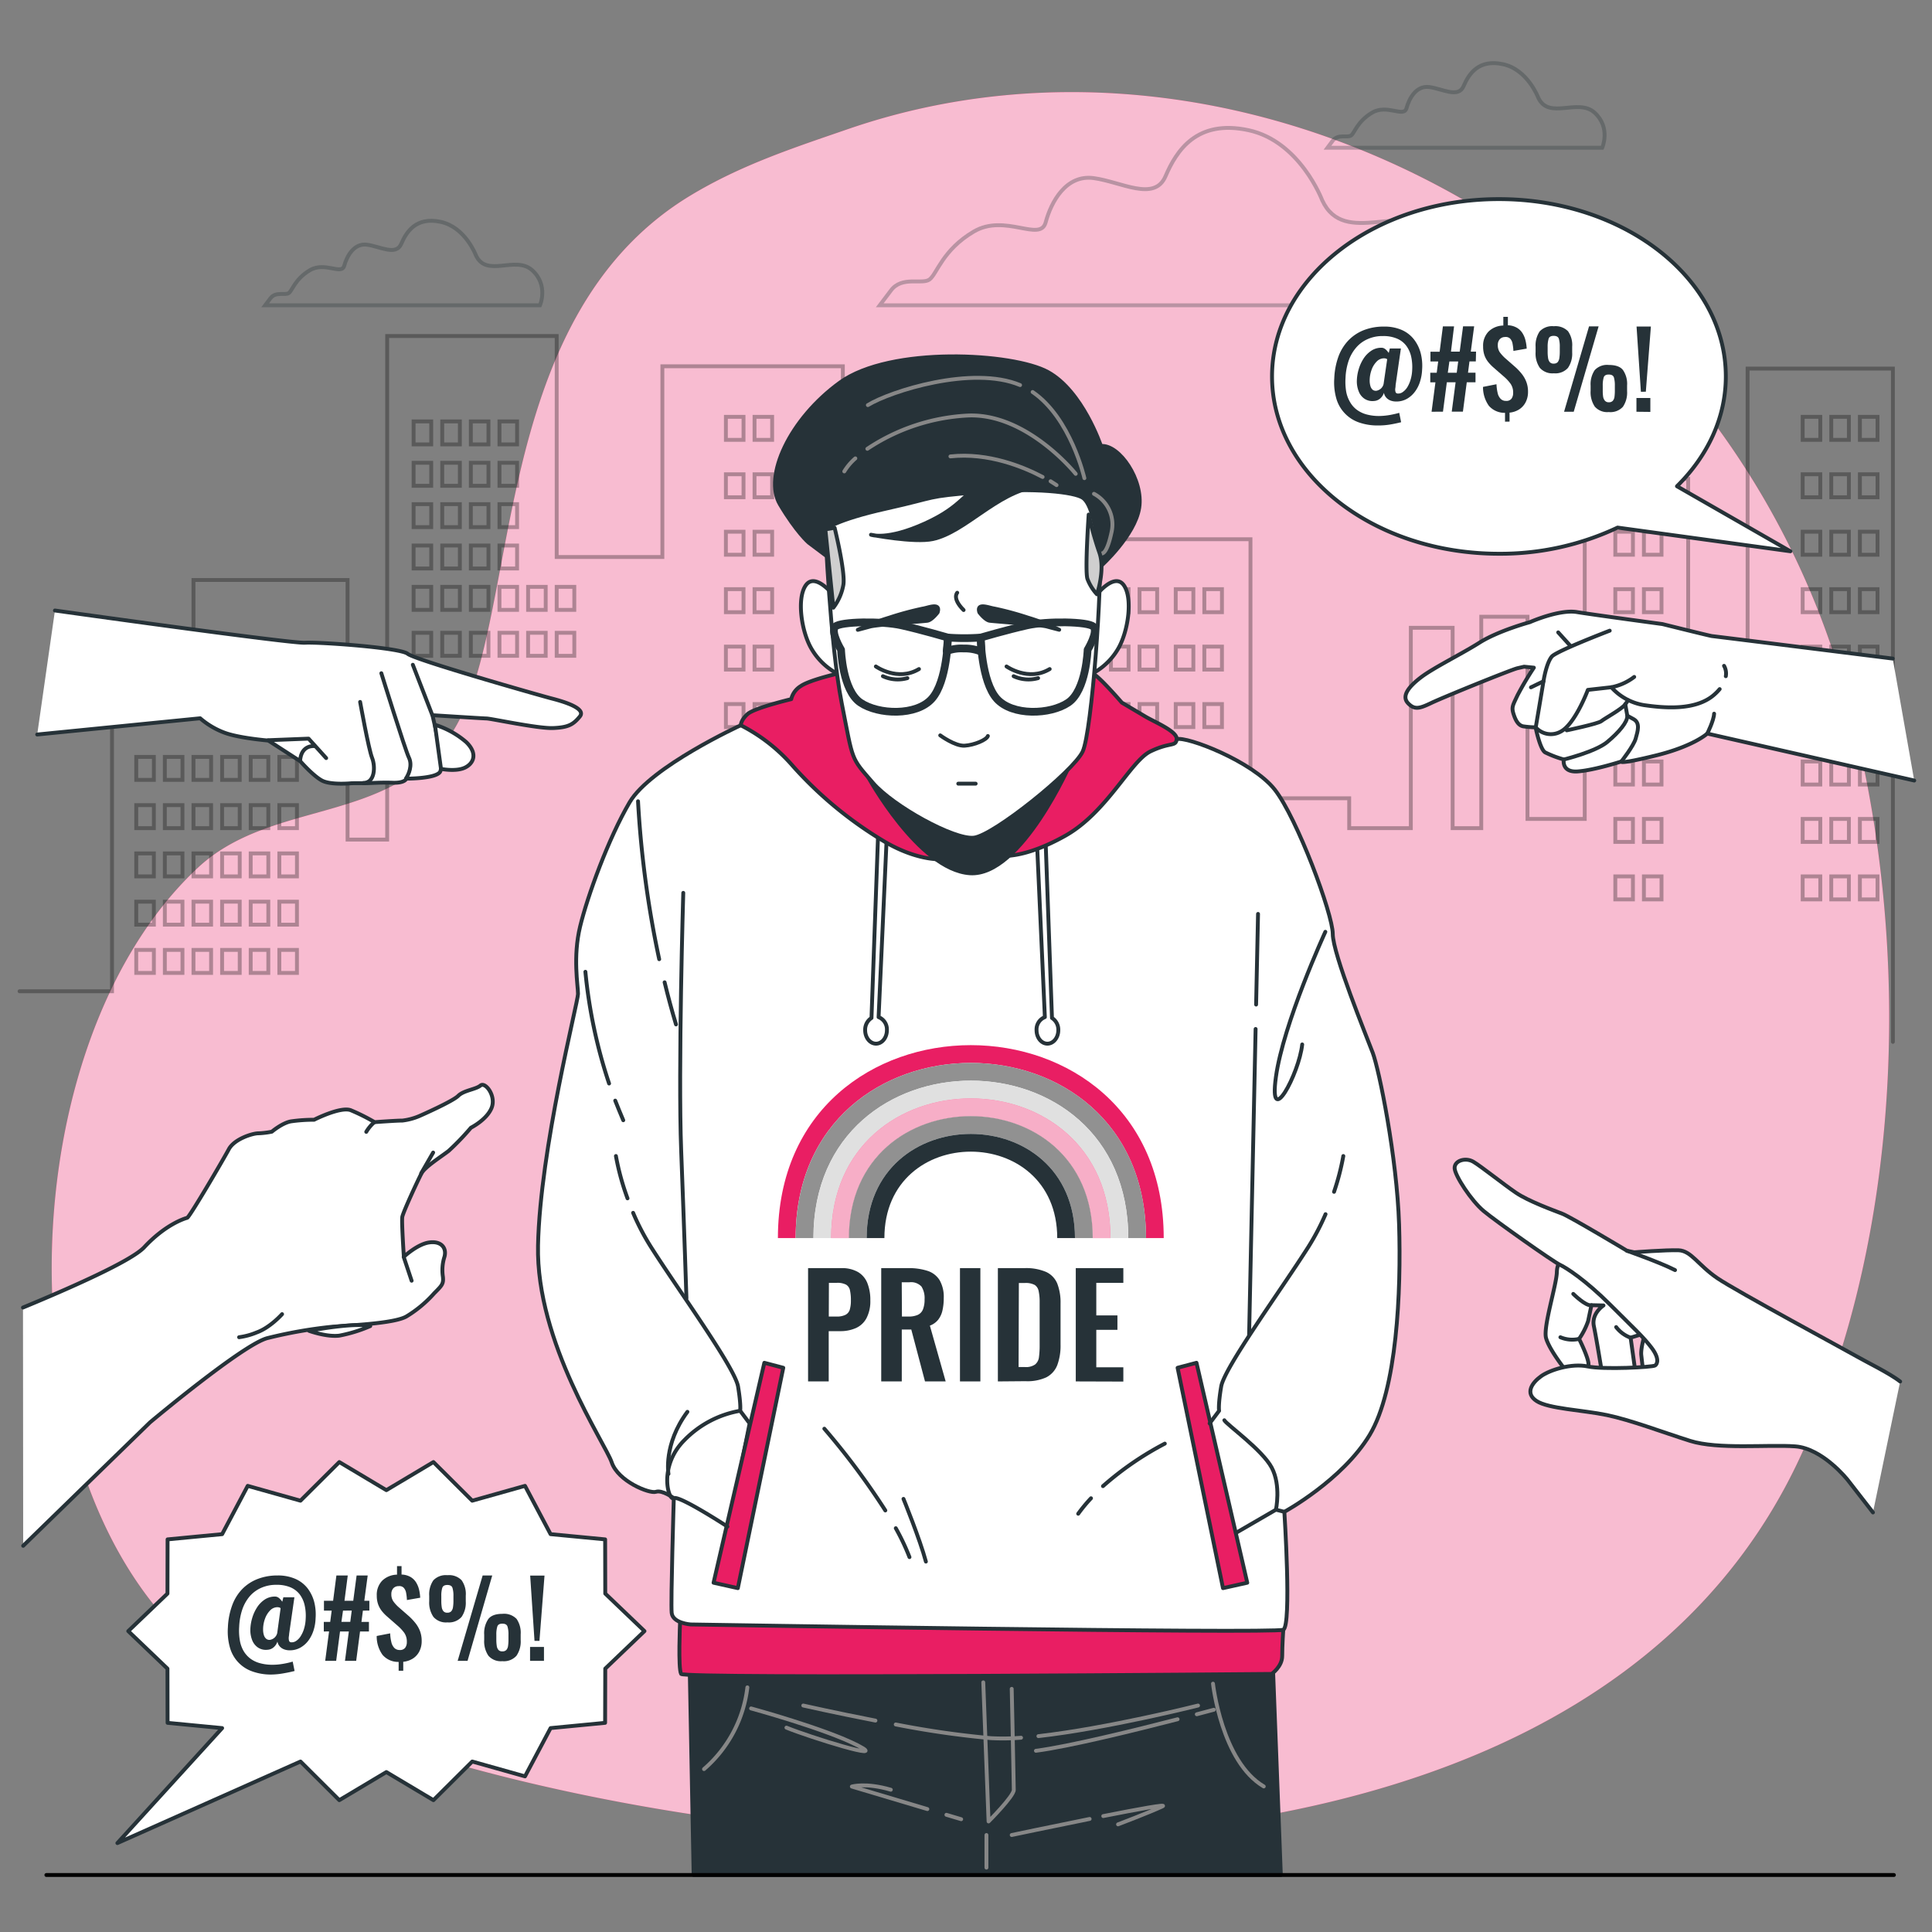 <svg xmlns="http://www.w3.org/2000/svg" viewBox="0 0 500 500"><rect x="0" y="0" width="500" height="500" fill="#808080" stroke="none"/><g id="freepik--background-simple--inject-6"><path d="M465.74,377.39c27.81-59.69,29.68-139.22,10.48-203A212.44,212.44,0,0,0,380.43,52.7c-49.3-28.93-108.06-37.54-161-19.28-13.92,4.8-27.47,9.2-40.59,17.09-53.78,32.34-43.4,112-62.27,139.76-15.88,23.32-46.24,16.45-65.38,34.32C-.4,272.82-.53,394.73,59.06,432.83,122.28,473.26,396.86,525.24,465.74,377.39Z" style="fill:#E91E63"></path><path d="M465.74,377.39c27.81-59.69,29.68-139.22,10.48-203A212.44,212.44,0,0,0,380.43,52.7c-49.3-28.93-108.06-37.54-161-19.28-13.92,4.8-27.47,9.2-40.59,17.09-53.78,32.34-43.4,112-62.27,139.76-15.88,23.32-46.24,16.45-65.38,34.32C-.4,272.82-.53,394.73,59.06,432.83,122.28,473.26,396.86,525.24,465.74,377.39Z" style="fill:#fff;opacity:0.7"></path></g><g id="freepik--Clouds--inject-6"><path d="M342.18,51.82s-5.73-15.27-19.09-18.13-18.6,5.25-21.46,11.93-11.45,1.43-18.61.47-11,6.2-12.4,11.45-10.5-2.38-18.61,2.39-9.54,11-11.45,12.4-7.15-1-10,2.86L227.68,79H377s4.77-11-4.29-19.08S347.9,64.22,342.18,51.82Z" style="fill:none;stroke:#263238;stroke-linecap:round;stroke-miterlimit:10;opacity:0.3"></path><path d="M123.16,66.06s-2.73-7.27-9.09-8.64-8.86,2.5-10.22,5.68-5.46.69-8.86.23-5.23,3-5.91,5.46-5-1.14-8.86,1.13-4.55,5.23-5.46,5.91-3.4-.46-4.77,1.36L68.63,79h71.12s2.27-5.23-2.05-9.09S125.89,72,123.16,66.06Z" style="fill:none;stroke:#263238;stroke-linecap:round;stroke-miterlimit:10;opacity:0.3"></path><path d="M398.09,25.26S395.36,18,389,16.62s-8.86,2.5-10.23,5.68-5.45.68-8.86.23S364.69,25.48,364,28s-5-1.13-8.87,1.14-4.54,5.23-5.45,5.91-3.41-.46-4.77,1.36l-1.36,1.82h71.11s2.28-5.23-2-9.09S400.81,31.16,398.09,25.26Z" style="fill:none;stroke:#263238;stroke-linecap:round;stroke-miterlimit:10;opacity:0.3"></path></g><g id="freepik--City--inject-6"><g style="opacity:0.3"><polyline points="5.06 256.54 28.99 256.54 28.99 183.99 50.07 183.99 50.07 150.1 89.95 150.1 89.95 217.29 100.2 217.29 100.2 86.97 144.07 86.97 144.07 144.15 171.42 144.15 171.42 94.79 218.13 94.79 218.13 206 281.94 206 281.94 139.55 323.62 139.55 323.62 206.59 349.17 206.59 349.17 214.32 365.12 214.32 365.12 162.47 375.94 162.47 375.94 214.32 383.35 214.32 383.35 159.61 395.31 159.61 395.31 211.94 410.13 211.94 410.13 123.93 436.9 123.93 436.9 181.61 452.28 181.61 452.28 95.39 489.88 95.39 489.88 269.63" style="fill:none;stroke:#000;stroke-linecap:round;stroke-miterlimit:10"></polyline><rect x="35.26" y="195.89" width="4.56" height="5.95" style="fill:none;stroke:#000;stroke-linecap:round;stroke-miterlimit:10"></rect><rect x="42.66" y="195.89" width="4.56" height="5.95" style="fill:none;stroke:#000;stroke-linecap:round;stroke-miterlimit:10"></rect><rect x="50.07" y="195.89" width="4.56" height="5.95" style="fill:none;stroke:#000;stroke-linecap:round;stroke-miterlimit:10"></rect><rect x="57.48" y="195.89" width="4.56" height="5.95" style="fill:none;stroke:#000;stroke-linecap:round;stroke-miterlimit:10"></rect><rect x="64.88" y="195.89" width="4.56" height="5.95" style="fill:none;stroke:#000;stroke-linecap:round;stroke-miterlimit:10"></rect><rect x="72.29" y="195.89" width="4.56" height="5.95" style="fill:none;stroke:#000;stroke-linecap:round;stroke-miterlimit:10"></rect><rect x="107.04" y="151.88" width="4.56" height="5.95" style="fill:none;stroke:#000;stroke-linecap:round;stroke-miterlimit:10"></rect><rect x="114.45" y="151.88" width="4.56" height="5.95" style="fill:none;stroke:#000;stroke-linecap:round;stroke-miterlimit:10"></rect><rect x="121.85" y="151.88" width="4.56" height="5.95" style="fill:none;stroke:#000;stroke-linecap:round;stroke-miterlimit:10"></rect><rect x="129.26" y="151.88" width="4.56" height="5.95" style="fill:none;stroke:#000;stroke-linecap:round;stroke-miterlimit:10"></rect><rect x="107.04" y="141.18" width="4.56" height="5.95" style="fill:none;stroke:#000;stroke-linecap:round;stroke-miterlimit:10"></rect><rect x="114.45" y="141.18" width="4.56" height="5.95" style="fill:none;stroke:#000;stroke-linecap:round;stroke-miterlimit:10"></rect><rect x="121.85" y="141.18" width="4.56" height="5.95" style="fill:none;stroke:#000;stroke-linecap:round;stroke-miterlimit:10"></rect><rect x="129.26" y="141.18" width="4.56" height="5.95" style="fill:none;stroke:#000;stroke-linecap:round;stroke-miterlimit:10"></rect><rect x="107.04" y="130.47" width="4.56" height="5.95" style="fill:none;stroke:#000;stroke-linecap:round;stroke-miterlimit:10"></rect><rect x="114.45" y="130.47" width="4.56" height="5.95" style="fill:none;stroke:#000;stroke-linecap:round;stroke-miterlimit:10"></rect><rect x="121.85" y="130.47" width="4.56" height="5.95" style="fill:none;stroke:#000;stroke-linecap:round;stroke-miterlimit:10"></rect><rect x="129.26" y="130.47" width="4.56" height="5.95" style="fill:none;stroke:#000;stroke-linecap:round;stroke-miterlimit:10"></rect><rect x="107.04" y="119.77" width="4.56" height="5.95" style="fill:none;stroke:#000;stroke-linecap:round;stroke-miterlimit:10"></rect><rect x="114.45" y="119.77" width="4.56" height="5.95" style="fill:none;stroke:#000;stroke-linecap:round;stroke-miterlimit:10"></rect><rect x="121.85" y="119.77" width="4.56" height="5.95" style="fill:none;stroke:#000;stroke-linecap:round;stroke-miterlimit:10"></rect><rect x="129.26" y="119.77" width="4.56" height="5.95" style="fill:none;stroke:#000;stroke-linecap:round;stroke-miterlimit:10"></rect><rect x="107.04" y="109.06" width="4.56" height="5.95" style="fill:none;stroke:#000;stroke-linecap:round;stroke-miterlimit:10"></rect><rect x="114.45" y="109.06" width="4.56" height="5.95" style="fill:none;stroke:#000;stroke-linecap:round;stroke-miterlimit:10"></rect><rect x="121.85" y="109.06" width="4.56" height="5.95" style="fill:none;stroke:#000;stroke-linecap:round;stroke-miterlimit:10"></rect><rect x="129.26" y="109.06" width="4.56" height="5.95" style="fill:none;stroke:#000;stroke-linecap:round;stroke-miterlimit:10"></rect><rect x="136.67" y="151.88" width="4.56" height="5.95" style="fill:none;stroke:#000;stroke-linecap:round;stroke-miterlimit:10"></rect><rect x="144.07" y="151.88" width="4.56" height="5.95" style="fill:none;stroke:#000;stroke-linecap:round;stroke-miterlimit:10"></rect><rect x="107.04" y="163.77" width="4.56" height="5.95" style="fill:none;stroke:#000;stroke-linecap:round;stroke-miterlimit:10"></rect><rect x="114.45" y="163.77" width="4.56" height="5.95" style="fill:none;stroke:#000;stroke-linecap:round;stroke-miterlimit:10"></rect><rect x="121.85" y="163.77" width="4.56" height="5.95" style="fill:none;stroke:#000;stroke-linecap:round;stroke-miterlimit:10"></rect><rect x="129.26" y="163.77" width="4.56" height="5.95" style="fill:none;stroke:#000;stroke-linecap:round;stroke-miterlimit:10"></rect><rect x="136.67" y="163.77" width="4.56" height="5.95" style="fill:none;stroke:#000;stroke-linecap:round;stroke-miterlimit:10"></rect><rect x="144.07" y="163.77" width="4.56" height="5.95" style="fill:none;stroke:#000;stroke-linecap:round;stroke-miterlimit:10"></rect><rect x="35.26" y="208.37" width="4.56" height="5.95" style="fill:none;stroke:#000;stroke-linecap:round;stroke-miterlimit:10"></rect><rect x="42.66" y="208.37" width="4.56" height="5.95" style="fill:none;stroke:#000;stroke-linecap:round;stroke-miterlimit:10"></rect><rect x="50.07" y="208.37" width="4.56" height="5.95" style="fill:none;stroke:#000;stroke-linecap:round;stroke-miterlimit:10"></rect><rect x="57.48" y="208.37" width="4.56" height="5.95" style="fill:none;stroke:#000;stroke-linecap:round;stroke-miterlimit:10"></rect><rect x="64.88" y="208.37" width="4.56" height="5.95" style="fill:none;stroke:#000;stroke-linecap:round;stroke-miterlimit:10"></rect><rect x="72.29" y="208.37" width="4.56" height="5.95" style="fill:none;stroke:#000;stroke-linecap:round;stroke-miterlimit:10"></rect><rect x="35.26" y="220.86" width="4.56" height="5.95" style="fill:none;stroke:#000;stroke-linecap:round;stroke-miterlimit:10"></rect><rect x="42.66" y="220.86" width="4.56" height="5.95" style="fill:none;stroke:#000;stroke-linecap:round;stroke-miterlimit:10"></rect><rect x="50.07" y="220.86" width="4.56" height="5.95" style="fill:none;stroke:#000;stroke-linecap:round;stroke-miterlimit:10"></rect><rect x="57.48" y="220.86" width="4.56" height="5.95" style="fill:none;stroke:#000;stroke-linecap:round;stroke-miterlimit:10"></rect><rect x="64.88" y="220.86" width="4.56" height="5.95" style="fill:none;stroke:#000;stroke-linecap:round;stroke-miterlimit:10"></rect><rect x="72.29" y="220.86" width="4.56" height="5.95" style="fill:none;stroke:#000;stroke-linecap:round;stroke-miterlimit:10"></rect><rect x="35.26" y="233.35" width="4.56" height="5.95" style="fill:none;stroke:#000;stroke-linecap:round;stroke-miterlimit:10"></rect><rect x="42.66" y="233.35" width="4.56" height="5.95" style="fill:none;stroke:#000;stroke-linecap:round;stroke-miterlimit:10"></rect><rect x="50.07" y="233.35" width="4.56" height="5.95" style="fill:none;stroke:#000;stroke-linecap:round;stroke-miterlimit:10"></rect><rect x="57.48" y="233.35" width="4.56" height="5.95" style="fill:none;stroke:#000;stroke-linecap:round;stroke-miterlimit:10"></rect><rect x="64.88" y="233.35" width="4.56" height="5.95" style="fill:none;stroke:#000;stroke-linecap:round;stroke-miterlimit:10"></rect><rect x="72.29" y="233.35" width="4.56" height="5.95" style="fill:none;stroke:#000;stroke-linecap:round;stroke-miterlimit:10"></rect><rect x="35.26" y="245.84" width="4.56" height="5.95" style="fill:none;stroke:#000;stroke-linecap:round;stroke-miterlimit:10"></rect><rect x="42.66" y="245.84" width="4.56" height="5.95" style="fill:none;stroke:#000;stroke-linecap:round;stroke-miterlimit:10"></rect><rect x="50.07" y="245.84" width="4.56" height="5.95" style="fill:none;stroke:#000;stroke-linecap:round;stroke-miterlimit:10"></rect><rect x="57.48" y="245.84" width="4.56" height="5.95" style="fill:none;stroke:#000;stroke-linecap:round;stroke-miterlimit:10"></rect><rect x="64.88" y="245.84" width="4.56" height="5.95" style="fill:none;stroke:#000;stroke-linecap:round;stroke-miterlimit:10"></rect><rect x="72.29" y="245.84" width="4.56" height="5.95" style="fill:none;stroke:#000;stroke-linecap:round;stroke-miterlimit:10"></rect><rect x="466.53" y="107.88" width="4.56" height="5.95" style="fill:none;stroke:#000;stroke-linecap:round;stroke-miterlimit:10"></rect><rect x="473.93" y="107.88" width="4.56" height="5.95" style="fill:none;stroke:#000;stroke-linecap:round;stroke-miterlimit:10"></rect><rect x="481.34" y="107.88" width="4.56" height="5.95" style="fill:none;stroke:#000;stroke-linecap:round;stroke-miterlimit:10"></rect><rect x="466.53" y="122.74" width="4.56" height="5.95" style="fill:none;stroke:#000;stroke-linecap:round;stroke-miterlimit:10"></rect><rect x="473.93" y="122.74" width="4.56" height="5.95" style="fill:none;stroke:#000;stroke-linecap:round;stroke-miterlimit:10"></rect><rect x="481.34" y="122.74" width="4.56" height="5.95" style="fill:none;stroke:#000;stroke-linecap:round;stroke-miterlimit:10"></rect><rect x="466.53" y="137.61" width="4.56" height="5.95" style="fill:none;stroke:#000;stroke-linecap:round;stroke-miterlimit:10"></rect><rect x="473.93" y="137.61" width="4.56" height="5.95" style="fill:none;stroke:#000;stroke-linecap:round;stroke-miterlimit:10"></rect><rect x="481.34" y="137.61" width="4.56" height="5.95" style="fill:none;stroke:#000;stroke-linecap:round;stroke-miterlimit:10"></rect><rect x="466.53" y="152.48" width="4.56" height="5.95" style="fill:none;stroke:#000;stroke-linecap:round;stroke-miterlimit:10"></rect><rect x="473.93" y="152.48" width="4.56" height="5.95" style="fill:none;stroke:#000;stroke-linecap:round;stroke-miterlimit:10"></rect><rect x="481.34" y="152.48" width="4.56" height="5.95" style="fill:none;stroke:#000;stroke-linecap:round;stroke-miterlimit:10"></rect><rect x="466.53" y="167.34" width="4.56" height="5.95" style="fill:none;stroke:#000;stroke-linecap:round;stroke-miterlimit:10"></rect><rect x="473.93" y="167.34" width="4.56" height="5.95" style="fill:none;stroke:#000;stroke-linecap:round;stroke-miterlimit:10"></rect><rect x="481.34" y="167.34" width="4.56" height="5.95" style="fill:none;stroke:#000;stroke-linecap:round;stroke-miterlimit:10"></rect><rect x="466.53" y="182.21" width="4.56" height="5.95" style="fill:none;stroke:#000;stroke-linecap:round;stroke-miterlimit:10"></rect><rect x="473.93" y="182.21" width="4.56" height="5.95" style="fill:none;stroke:#000;stroke-linecap:round;stroke-miterlimit:10"></rect><rect x="481.34" y="182.21" width="4.56" height="5.95" style="fill:none;stroke:#000;stroke-linecap:round;stroke-miterlimit:10"></rect><rect x="466.53" y="197.08" width="4.56" height="5.95" style="fill:none;stroke:#000;stroke-linecap:round;stroke-miterlimit:10"></rect><rect x="473.93" y="197.08" width="4.56" height="5.95" style="fill:none;stroke:#000;stroke-linecap:round;stroke-miterlimit:10"></rect><rect x="481.34" y="197.08" width="4.56" height="5.95" style="fill:none;stroke:#000;stroke-linecap:round;stroke-miterlimit:10"></rect><rect x="466.53" y="211.94" width="4.56" height="5.95" style="fill:none;stroke:#000;stroke-linecap:round;stroke-miterlimit:10"></rect><rect x="473.93" y="211.94" width="4.56" height="5.95" style="fill:none;stroke:#000;stroke-linecap:round;stroke-miterlimit:10"></rect><rect x="481.34" y="211.94" width="4.56" height="5.95" style="fill:none;stroke:#000;stroke-linecap:round;stroke-miterlimit:10"></rect><rect x="466.53" y="226.81" width="4.56" height="5.95" style="fill:none;stroke:#000;stroke-linecap:round;stroke-miterlimit:10"></rect><rect x="473.93" y="226.81" width="4.56" height="5.95" style="fill:none;stroke:#000;stroke-linecap:round;stroke-miterlimit:10"></rect><rect x="418.04" y="137.61" width="4.56" height="5.95" style="fill:none;stroke:#000;stroke-linecap:round;stroke-miterlimit:10"></rect><rect x="425.44" y="137.61" width="4.56" height="5.95" style="fill:none;stroke:#000;stroke-linecap:round;stroke-miterlimit:10"></rect><rect x="418.04" y="152.48" width="4.56" height="5.95" style="fill:none;stroke:#000;stroke-linecap:round;stroke-miterlimit:10"></rect><rect x="425.44" y="152.48" width="4.56" height="5.95" style="fill:none;stroke:#000;stroke-linecap:round;stroke-miterlimit:10"></rect><rect x="418.04" y="167.34" width="4.56" height="5.95" style="fill:none;stroke:#000;stroke-linecap:round;stroke-miterlimit:10"></rect><rect x="425.44" y="167.34" width="4.56" height="5.95" style="fill:none;stroke:#000;stroke-linecap:round;stroke-miterlimit:10"></rect><rect x="418.04" y="182.21" width="4.56" height="5.95" style="fill:none;stroke:#000;stroke-linecap:round;stroke-miterlimit:10"></rect><rect x="425.44" y="182.21" width="4.56" height="5.95" style="fill:none;stroke:#000;stroke-linecap:round;stroke-miterlimit:10"></rect><rect x="418.04" y="197.08" width="4.56" height="5.95" style="fill:none;stroke:#000;stroke-linecap:round;stroke-miterlimit:10"></rect><rect x="425.44" y="197.08" width="4.56" height="5.95" style="fill:none;stroke:#000;stroke-linecap:round;stroke-miterlimit:10"></rect><rect x="418.04" y="211.94" width="4.56" height="5.95" style="fill:none;stroke:#000;stroke-linecap:round;stroke-miterlimit:10"></rect><rect x="425.44" y="211.94" width="4.56" height="5.95" style="fill:none;stroke:#000;stroke-linecap:round;stroke-miterlimit:10"></rect><rect x="418.04" y="226.81" width="4.56" height="5.95" style="fill:none;stroke:#000;stroke-linecap:round;stroke-miterlimit:10"></rect><rect x="425.44" y="226.81" width="4.56" height="5.95" style="fill:none;stroke:#000;stroke-linecap:round;stroke-miterlimit:10"></rect><rect x="287.51" y="152.48" width="4.56" height="5.95" style="fill:none;stroke:#000;stroke-linecap:round;stroke-miterlimit:10"></rect><rect x="294.91" y="152.48" width="4.56" height="5.95" style="fill:none;stroke:#000;stroke-linecap:round;stroke-miterlimit:10"></rect><rect x="287.51" y="167.34" width="4.56" height="5.95" style="fill:none;stroke:#000;stroke-linecap:round;stroke-miterlimit:10"></rect><rect x="294.91" y="167.34" width="4.56" height="5.95" style="fill:none;stroke:#000;stroke-linecap:round;stroke-miterlimit:10"></rect><rect x="287.51" y="182.21" width="4.56" height="5.95" style="fill:none;stroke:#000;stroke-linecap:round;stroke-miterlimit:10"></rect><rect x="294.91" y="182.21" width="4.56" height="5.95" style="fill:none;stroke:#000;stroke-linecap:round;stroke-miterlimit:10"></rect><rect x="287.51" y="197.08" width="4.56" height="5.95" style="fill:none;stroke:#000;stroke-linecap:round;stroke-miterlimit:10"></rect><rect x="294.91" y="197.08" width="4.56" height="5.95" style="fill:none;stroke:#000;stroke-linecap:round;stroke-miterlimit:10"></rect><rect x="287.51" y="211.94" width="4.56" height="5.95" style="fill:none;stroke:#000;stroke-linecap:round;stroke-miterlimit:10"></rect><rect x="294.91" y="211.94" width="4.56" height="5.95" style="fill:none;stroke:#000;stroke-linecap:round;stroke-miterlimit:10"></rect><rect x="287.51" y="226.81" width="4.56" height="5.95" style="fill:none;stroke:#000;stroke-linecap:round;stroke-miterlimit:10"></rect><rect x="294.91" y="226.81" width="4.56" height="5.95" style="fill:none;stroke:#000;stroke-linecap:round;stroke-miterlimit:10"></rect><rect x="304.28" y="152.48" width="4.56" height="5.95" style="fill:none;stroke:#000;stroke-linecap:round;stroke-miterlimit:10"></rect><rect x="311.68" y="152.48" width="4.56" height="5.95" style="fill:none;stroke:#000;stroke-linecap:round;stroke-miterlimit:10"></rect><rect x="304.28" y="167.34" width="4.56" height="5.95" style="fill:none;stroke:#000;stroke-linecap:round;stroke-miterlimit:10"></rect><rect x="311.68" y="167.34" width="4.56" height="5.95" style="fill:none;stroke:#000;stroke-linecap:round;stroke-miterlimit:10"></rect><rect x="304.28" y="182.21" width="4.56" height="5.95" style="fill:none;stroke:#000;stroke-linecap:round;stroke-miterlimit:10"></rect><rect x="311.68" y="182.21" width="4.56" height="5.95" style="fill:none;stroke:#000;stroke-linecap:round;stroke-miterlimit:10"></rect><rect x="304.28" y="197.08" width="4.56" height="5.95" style="fill:none;stroke:#000;stroke-linecap:round;stroke-miterlimit:10"></rect><rect x="311.68" y="197.08" width="4.56" height="5.95" style="fill:none;stroke:#000;stroke-linecap:round;stroke-miterlimit:10"></rect><rect x="304.28" y="211.94" width="4.56" height="5.95" style="fill:none;stroke:#000;stroke-linecap:round;stroke-miterlimit:10"></rect><rect x="311.68" y="211.94" width="4.56" height="5.95" style="fill:none;stroke:#000;stroke-linecap:round;stroke-miterlimit:10"></rect><rect x="304.28" y="226.81" width="4.56" height="5.95" style="fill:none;stroke:#000;stroke-linecap:round;stroke-miterlimit:10"></rect><rect x="311.68" y="226.81" width="4.56" height="5.95" style="fill:none;stroke:#000;stroke-linecap:round;stroke-miterlimit:10"></rect><rect x="187.86" y="107.88" width="4.56" height="5.95" style="fill:none;stroke:#000;stroke-linecap:round;stroke-miterlimit:10"></rect><rect x="195.27" y="107.88" width="4.56" height="5.95" style="fill:none;stroke:#000;stroke-linecap:round;stroke-miterlimit:10"></rect><rect x="187.86" y="122.74" width="4.56" height="5.95" style="fill:none;stroke:#000;stroke-linecap:round;stroke-miterlimit:10"></rect><rect x="195.27" y="122.74" width="4.56" height="5.95" style="fill:none;stroke:#000;stroke-linecap:round;stroke-miterlimit:10"></rect><rect x="187.86" y="137.61" width="4.56" height="5.95" style="fill:none;stroke:#000;stroke-linecap:round;stroke-miterlimit:10"></rect><rect x="195.27" y="137.61" width="4.56" height="5.95" style="fill:none;stroke:#000;stroke-linecap:round;stroke-miterlimit:10"></rect><rect x="187.86" y="152.48" width="4.56" height="5.95" style="fill:none;stroke:#000;stroke-linecap:round;stroke-miterlimit:10"></rect><rect x="195.27" y="152.48" width="4.56" height="5.95" style="fill:none;stroke:#000;stroke-linecap:round;stroke-miterlimit:10"></rect><rect x="187.86" y="167.34" width="4.56" height="5.95" style="fill:none;stroke:#000;stroke-linecap:round;stroke-miterlimit:10"></rect><rect x="195.27" y="167.34" width="4.56" height="5.95" style="fill:none;stroke:#000;stroke-linecap:round;stroke-miterlimit:10"></rect><rect x="187.86" y="182.21" width="4.56" height="5.95" style="fill:none;stroke:#000;stroke-linecap:round;stroke-miterlimit:10"></rect><rect x="195.27" y="182.21" width="4.56" height="5.95" style="fill:none;stroke:#000;stroke-linecap:round;stroke-miterlimit:10"></rect><rect x="187.86" y="197.08" width="4.56" height="5.95" style="fill:none;stroke:#000;stroke-linecap:round;stroke-miterlimit:10"></rect><rect x="195.27" y="197.08" width="4.56" height="5.95" style="fill:none;stroke:#000;stroke-linecap:round;stroke-miterlimit:10"></rect><rect x="187.86" y="211.94" width="4.56" height="5.95" style="fill:none;stroke:#000;stroke-linecap:round;stroke-miterlimit:10"></rect><rect x="195.27" y="211.94" width="4.56" height="5.95" style="fill:none;stroke:#000;stroke-linecap:round;stroke-miterlimit:10"></rect><rect x="187.86" y="226.81" width="4.56" height="5.95" style="fill:none;stroke:#000;stroke-linecap:round;stroke-miterlimit:10"></rect><rect x="195.27" y="226.81" width="4.56" height="5.95" style="fill:none;stroke:#000;stroke-linecap:round;stroke-miterlimit:10"></rect><rect x="481.34" y="226.81" width="4.56" height="5.95" style="fill:none;stroke:#000;stroke-linecap:round;stroke-miterlimit:10"></rect></g></g><g id="freepik--speech-bubble-2--inject-6"><path d="M463.35,142.67,434,125.84c7.91-7.82,12.64-17.69,12.64-28.42,0-25.35-26.3-45.89-58.73-45.89S329.2,72.07,329.2,97.42s26.29,45.89,58.73,45.89a71.1,71.1,0,0,0,30.7-6.77Z" style="fill:#fff;stroke:#263238;stroke-linecap:round;stroke-linejoin:round"></path><path d="M356.58,110.11a14.43,14.43,0,0,1-4.9-.79,9.22,9.22,0,0,1-5.84-6.18,15.2,15.2,0,0,1-.53-5.25,18.63,18.63,0,0,1,1.12-5.73A12.11,12.11,0,0,1,349.06,88a11.23,11.23,0,0,1,4-2.6,14.07,14.07,0,0,1,5.1-.88,11.15,11.15,0,0,1,4.61.87,8.15,8.15,0,0,1,3.15,2.43,9.88,9.88,0,0,1,1.75,3.56,13.13,13.13,0,0,1,.37,4.29,11.78,11.78,0,0,1-.51,3,8.53,8.53,0,0,1-1.31,2.65,6.78,6.78,0,0,1-2.08,1.88,5.52,5.52,0,0,1-2.84.71,4.08,4.08,0,0,1-1.4-.24,2.82,2.82,0,0,1-1.14-.77,2.48,2.48,0,0,1-.6-1.25,3.24,3.24,0,0,1-.9,1.42,2.67,2.67,0,0,1-1.69.71,3.73,3.73,0,0,1-2.45-.59,4,4,0,0,1-1.5-1.94,6.93,6.93,0,0,1-.47-2.74,11.39,11.39,0,0,1,.45-2.85,10.6,10.6,0,0,1,1.23-2.77,7,7,0,0,1,2-2.08,4.58,4.58,0,0,1,2.67-.81,1.45,1.45,0,0,1,.86.25,2.84,2.84,0,0,1,.63.56c.17.2.31.38.42.53l.27-1.15h2.87l-1.37,9.47q0,.4-.09.9a2.17,2.17,0,0,0,.07.86.56.56,0,0,0,.49.42,2,2,0,0,0,1.35-.36,4.28,4.28,0,0,0,1.2-1.26,8.13,8.13,0,0,0,.87-2,9.88,9.88,0,0,0,.4-2.44,12.7,12.7,0,0,0-.26-3.49,7.45,7.45,0,0,0-1.27-2.81,5.8,5.8,0,0,0-2.4-1.85,9,9,0,0,0-3.63-.66,9.34,9.34,0,0,0-4,.81,8.22,8.22,0,0,0-3,2.25A10.34,10.34,0,0,0,349,93.44a15.71,15.71,0,0,0-.78,4.37,15.47,15.47,0,0,0,.16,3.47,8.13,8.13,0,0,0,1,2.75,6.46,6.46,0,0,0,1.74,2,7.54,7.54,0,0,0,2.53,1.22,12.21,12.21,0,0,0,3.28.41,16,16,0,0,0,1.61-.1c.58-.06,1.19-.16,1.82-.29s1.21-.27,1.76-.43l.49,2.43c-1,.25-2,.46-3,.62A18.37,18.37,0,0,1,356.58,110.11Zm-.27-9a2.54,2.54,0,0,0,.95-.45,2.25,2.25,0,0,0,.82-1.33L359,93a.51.51,0,0,0-.34-.2,1.6,1.6,0,0,0-.45-.07,2.64,2.64,0,0,0-1.92.83,5.87,5.87,0,0,0-1.33,2.16,8.19,8.19,0,0,0-.49,2.82,4.91,4.91,0,0,0,.19,1.36,2,2,0,0,0,.62,1A1.35,1.35,0,0,0,356.31,101.11Z" style="fill:#263238"></path><path d="M370.49,106.56l1-7.61h-1.34l0-2.48h1.67l.38-2.92h-2l0-2.53h2.38l.84-6.55h2.89L375.51,91h2.26l.87-6.55h2.87L380.64,91H382l-.06,2.53h-1.64l-.38,2.92h1.94l0,2.48h-2.26l-1,7.61h-2.89l1-7.61h-2.27l-1,7.61Zm4.2-10.09H377l.38-2.92H375.1Z" style="fill:#263238"></path><path d="M389.5,109.13v-2.29a5.38,5.38,0,0,1-4.19-1.83,8.3,8.3,0,0,1-1.51-4.88l3.49-.69a12,12,0,0,0,.3,2.27,3.09,3.09,0,0,0,.78,1.51,1.86,1.86,0,0,0,1.4.53,1.61,1.61,0,0,0,1.41-.58,2.5,2.5,0,0,0,.42-1.49,3.93,3.93,0,0,0-.67-2.37,10.88,10.88,0,0,0-1.73-1.86L386.39,95a11.16,11.16,0,0,1-1.34-1.43,6.14,6.14,0,0,1-.9-1.7,6.83,6.83,0,0,1-.32-2.19,5.21,5.21,0,0,1,1.42-3.89,5.62,5.62,0,0,1,3.81-1.54V82h1.18v2.18a5,5,0,0,1,2.29.62A4.15,4.15,0,0,1,394,86.2a6.13,6.13,0,0,1,.79,1.87,11.61,11.61,0,0,1,.32,2.15l-3.44.6a13.58,13.58,0,0,0-.22-1.86,2.54,2.54,0,0,0-.61-1.31,1.61,1.61,0,0,0-1.33-.43,1.81,1.81,0,0,0-1.4.6,2.2,2.2,0,0,0-.48,1.45,3.19,3.19,0,0,0,.52,1.9,10.3,10.3,0,0,0,1.28,1.43L392.17,95a14.74,14.74,0,0,1,1.63,1.72,7.79,7.79,0,0,1,1.2,2.08,7.07,7.07,0,0,1,.45,2.61,5.79,5.79,0,0,1-.59,2.64,4.88,4.88,0,0,1-1.65,1.87,5.64,5.64,0,0,1-2.54.87v2.32Z" style="fill:#263238"></path><path d="M402.13,96.61a4.32,4.32,0,0,1-3.63-1.42,6.55,6.55,0,0,1-1.09-4.07V89.76a6.48,6.48,0,0,1,1.06-4,4.43,4.43,0,0,1,3.66-1.33,4.55,4.55,0,0,1,3.67,1.29,6.18,6.18,0,0,1,1.08,4v1.5a6.44,6.44,0,0,1-1.1,4A4.37,4.37,0,0,1,402.13,96.61Zm0-2.51a1.32,1.32,0,0,0,1-.38,2.23,2.23,0,0,0,.43-1.08,10.64,10.64,0,0,0,.11-1.57V89.79a7.3,7.3,0,0,0-.24-2.12c-.17-.5-.61-.75-1.34-.75s-1.15.25-1.31.75a7.24,7.24,0,0,0-.25,2.12V91.1a10.16,10.16,0,0,0,.11,1.55,2.19,2.19,0,0,0,.44,1.07A1.27,1.27,0,0,0,402.13,94.1Zm2.65,12.46,6.46-22.09h2.48l-6.44,22.09Zm11.56.08a4.25,4.25,0,0,1-3.61-1.41,6.68,6.68,0,0,1-1.08-4.1V99.8a6.53,6.53,0,0,1,1.05-4,4.35,4.35,0,0,1,3.64-1.35c1.75,0,3,.43,3.68,1.31a6.28,6.28,0,0,1,1.07,4v1.47a6.51,6.51,0,0,1-1.09,4.06A4.38,4.38,0,0,1,416.34,106.64Zm0-2.53a1.36,1.36,0,0,0,1.05-.38,2,2,0,0,0,.44-1.07,11.88,11.88,0,0,0,.09-1.55V99.8a7.3,7.3,0,0,0-.24-2.12c-.17-.5-.61-.75-1.34-.75s-1.15.26-1.31.77a7.29,7.29,0,0,0-.24,2.1v1.31a10.36,10.36,0,0,0,.1,1.57,2.2,2.2,0,0,0,.44,1A1.28,1.28,0,0,0,416.34,104.11Z" style="fill:#263238"></path><path d="M423.51,106.56V103h3.6v3.6Zm1.15-5.18L423.54,84.5h3.71l-1.31,16.88Z" style="fill:#263238"></path></g><g id="freepik--speech-bubble-1--inject-6"><polygon points="166.79 422.13 156.64 431.84 156.6 445.87 142.49 447.23 135.87 459.72 122.22 455.88 112.17 465.88 99.99 458.61 87.81 465.88 77.77 455.88 30.38 476.99 57.49 447.23 43.37 445.87 43.34 431.84 33.19 422.13 43.34 412.42 43.37 398.39 57.49 397.04 64.11 384.54 77.76 388.38 87.81 378.38 99.99 385.65 112.17 378.38 122.21 388.38 135.87 384.54 142.49 397.04 156.61 398.39 156.64 412.42 166.79 422.13" style="fill:#fff;stroke:#263238;stroke-linecap:round;stroke-linejoin:round"></polygon><path d="M70.24,433.37a14.13,14.13,0,0,1-4.89-.79,9.11,9.11,0,0,1-5.84-6.18,15.15,15.15,0,0,1-.53-5.25,18.63,18.63,0,0,1,1.12-5.72,11.87,11.87,0,0,1,2.63-4.22,11.2,11.2,0,0,1,4-2.59,14.07,14.07,0,0,1,5.1-.89,11.18,11.18,0,0,1,4.61.88A8.22,8.22,0,0,1,79.56,411a10,10,0,0,1,1.75,3.56,13.17,13.17,0,0,1,.36,4.3,11.35,11.35,0,0,1-.5,3,9,9,0,0,1-1.31,2.65,6.7,6.7,0,0,1-2.09,1.88,5.58,5.58,0,0,1-2.83.71,4,4,0,0,1-1.41-.25,2.83,2.83,0,0,1-1.13-.76,2.56,2.56,0,0,1-.6-1.26,3.24,3.24,0,0,1-.9,1.42,2.64,2.64,0,0,1-1.69.71,3.7,3.7,0,0,1-2.46-.59,4.11,4.11,0,0,1-1.5-1.93,7.14,7.14,0,0,1-.46-2.74,11.39,11.39,0,0,1,.45-2.85,10.45,10.45,0,0,1,1.23-2.77,6.92,6.92,0,0,1,2-2.09,4.7,4.7,0,0,1,2.68-.8,1.57,1.57,0,0,1,.86.24,3.05,3.05,0,0,1,.62.56c.18.21.32.39.43.53l.27-1.14h2.86l-1.36,9.46c0,.28-.07.58-.1.9a2.56,2.56,0,0,0,.07.86.55.55,0,0,0,.49.42,2,2,0,0,0,1.35-.35,4,4,0,0,0,1.2-1.27,7.7,7.7,0,0,0,.88-2,10,10,0,0,0,.39-2.44,12.3,12.3,0,0,0-.26-3.49,7.36,7.36,0,0,0-1.26-2.81,6,6,0,0,0-2.41-1.86,9,9,0,0,0-3.62-.65,9.42,9.42,0,0,0-4,.8,8.41,8.41,0,0,0-3,2.25,10.59,10.59,0,0,0-1.89,3.44,16.08,16.08,0,0,0-.77,4.36,15,15,0,0,0,.16,3.48,8.21,8.21,0,0,0,.95,2.74,6.79,6.79,0,0,0,1.75,2,7.38,7.38,0,0,0,2.52,1.21,12,12,0,0,0,3.29.41,15.77,15.77,0,0,0,1.61-.09c.58-.07,1.19-.16,1.81-.29a18.09,18.09,0,0,0,1.76-.44l.49,2.43c-1,.26-2,.46-3,.63A19.41,19.41,0,0,1,70.24,433.37Zm-.27-9a2.3,2.3,0,0,0,1.78-1.77l.87-6.38a.59.59,0,0,0-.34-.21,2.26,2.26,0,0,0-.45-.07,2.65,2.65,0,0,0-1.93.84,5.94,5.94,0,0,0-1.32,2.15,8,8,0,0,0-.49,2.82,4.58,4.58,0,0,0,.19,1.37,2,2,0,0,0,.62,1A1.3,1.3,0,0,0,70,424.37Z" style="fill:#263238"></path><path d="M84.16,429.83l1-7.61H83.8l0-2.48h1.66l.38-2.92h-2l0-2.54h2.37l.85-6.55H90l-.85,6.55h2.27l.87-6.55h2.87l-.88,6.55h1.31l0,2.54H93.92l-.38,2.92h1.94l0,2.48H93.18l-1,7.61h-2.9l1-7.61H88l-1,7.61Zm4.2-10.09h2.29l.38-2.92H88.77Z" style="fill:#263238"></path><path d="M103.17,432.39V430.1A5.3,5.3,0,0,1,99,428.27a8.18,8.18,0,0,1-1.51-4.88l3.49-.68a10.49,10.49,0,0,0,.3,2.26,3.13,3.13,0,0,0,.78,1.52,1.9,1.9,0,0,0,1.4.53,1.64,1.64,0,0,0,1.41-.59,2.47,2.47,0,0,0,.42-1.48,4,4,0,0,0-.67-2.38,11.27,11.27,0,0,0-1.73-1.85l-2.81-2.46a9.94,9.94,0,0,1-1.34-1.43,6.08,6.08,0,0,1-.9-1.69,6.66,6.66,0,0,1-.33-2.2,5.23,5.23,0,0,1,1.42-3.88,5.66,5.66,0,0,1,3.82-1.54v-2.21h1.17v2.18a5,5,0,0,1,2.29.61,4.21,4.21,0,0,1,1.44,1.37,6.48,6.48,0,0,1,.79,1.86,11.71,11.71,0,0,1,.31,2.16l-3.44.6a12.54,12.54,0,0,0-.21-1.87,2.63,2.63,0,0,0-.62-1.31,1.57,1.57,0,0,0-1.32-.42,1.82,1.82,0,0,0-1.41.6,2.21,2.21,0,0,0-.47,1.44,3.14,3.14,0,0,0,.52,1.9,9.22,9.22,0,0,0,1.28,1.43l2.78,2.43a15.54,15.54,0,0,1,1.62,1.72,7.89,7.89,0,0,1,1.2,2.07,7.16,7.16,0,0,1,.45,2.62,5.75,5.75,0,0,1-.58,2.63,4.74,4.74,0,0,1-1.65,1.87,5.69,5.69,0,0,1-2.54.87v2.32Z" style="fill:#263238"></path><path d="M115.8,419.87a4.28,4.28,0,0,1-3.63-1.42,6.52,6.52,0,0,1-1.09-4.06V413a6.41,6.41,0,0,1,1.06-4,4.43,4.43,0,0,1,3.66-1.34,4.5,4.5,0,0,1,3.66,1.3,6.13,6.13,0,0,1,1.08,4v1.5a6.42,6.42,0,0,1-1.09,4A4.36,4.36,0,0,1,115.8,419.87Zm0-2.51a1.27,1.27,0,0,0,1-.38,2.07,2.07,0,0,0,.44-1.08,10.44,10.44,0,0,0,.11-1.57v-1.28a6.85,6.85,0,0,0-.25-2.11c-.16-.5-.61-.75-1.33-.75s-1.15.25-1.31.75a6.85,6.85,0,0,0-.25,2.11v1.31a10.4,10.4,0,0,0,.11,1.56,2.07,2.07,0,0,0,.44,1.06A1.24,1.24,0,0,0,115.8,417.36Zm2.64,12.47,6.47-22.1h2.48L121,429.83Zm11.57.08a4.26,4.26,0,0,1-3.62-1.42,6.64,6.64,0,0,1-1.08-4.09v-1.34a6.53,6.53,0,0,1,1.06-4.05c.69-.9,1.91-1.35,3.64-1.35a4.52,4.52,0,0,1,3.68,1.31,6.28,6.28,0,0,1,1.06,4v1.47a6.47,6.47,0,0,1-1.09,4.07A4.36,4.36,0,0,1,130,429.91Zm0-2.54a1.33,1.33,0,0,0,1.05-.38,2,2,0,0,0,.43-1.06,10.49,10.49,0,0,0,.1-1.56v-1.31a6.85,6.85,0,0,0-.25-2.11c-.16-.5-.61-.75-1.33-.75s-1.15.25-1.31.76a6.9,6.9,0,0,0-.25,2.1v1.31a10.15,10.15,0,0,0,.11,1.57A2,2,0,0,0,129,427,1.24,1.24,0,0,0,130,427.37Z" style="fill:#263238"></path><path d="M137.18,429.83v-3.6h3.6v3.6Zm1.15-5.18-1.12-16.89h3.71l-1.31,16.89Z" style="fill:#263238"></path></g><g id="freepik--hand-4--inject-6"><path d="M405,325.79s-2,.17-2.09,3.47-3.56,14.12-2.8,17,4.76,8,5.25,8.54,4.43-.64,5.52-1.19-2.21-7.11-2.21-7.11a18.58,18.58,0,0,0,2.33-4.6c.35-1.68.87-4.12.87-4.12l3.11.07s-3.17,2.07-2.49,5.35,1.95,11.16,1.95,11.16l8.74.28L422,346.19l3.76-1.16s-1.2,3.85-1,5.65.62,5.41.62,5.41,5.1-2.84,5.56-4.11-3.09-10.42-4.87-12.17S405,325.79,405,325.79Z" style="fill:#fff;stroke:#263238;stroke-linecap:round;stroke-linejoin:round"></path><path d="M407.16,334.86s3.24,3.22,4.67,2.93" style="fill:none;stroke:#263238;stroke-linecap:round;stroke-linejoin:round"></path><path d="M403.83,346.08a7.84,7.84,0,0,0,4.8.43" style="fill:none;stroke:#263238;stroke-linecap:round;stroke-linejoin:round"></path><path d="M418.26,343.45a8.24,8.24,0,0,0,3.73,2.74" style="fill:none;stroke:#263238;stroke-linecap:round;stroke-linejoin:round"></path><path d="M491.76,357.54c-2.68-2.13-9.07-5.23-11.16-6.46s-31.24-16.93-36.2-20.32-6.73-7.08-10-7.19-11.45.52-11.45.52l-1.87-.39s-14.59-8.74-16.76-9.59-8.71-3.2-12-5.44-8.94-6.77-11-8-5-.28-4.86,1.71,4.31,8.34,7.47,11,18.15,13.2,19.75,13.93,6.61,3.93,13.07,10.38,8.44,8.22,10.59,11,1.65,4.26,1,4.7-13.34,1.11-17.46.24-9.76.88-12.07,2.55-4.24,4.38-1.15,6.4,12,2.34,18.2,3.64,14.15,4.34,21.48,6.66,20.15.92,27.27,1.44S478.18,383,478.18,383l6.54,8.42" style="fill:#fff;stroke:#263238;stroke-linecap:round;stroke-linejoin:round"></path><path d="M421.05,323.7s8.56,3,12.45,5" style="fill:none;stroke:#263238;stroke-linecap:round;stroke-linejoin:round"></path></g><g id="freepik--hand-3--inject-6"><path d="M495.4,202l-53.56-12.15s-3.51,3.26-13.27,5.66-9,1.57-9,1.57-6.86,2.22-11.2,2.56-3.66-3.09-3.66-3.09a27.53,27.53,0,0,1-4.84-1.84c-1.34-.84-2.46-6.47-2.46-6.47a25.44,25.44,0,0,1-3.17-.26c-1.2-.21-1.95-1.35-2.53-3.18s-.19-2.25,1-4.82a81.8,81.8,0,0,1,4.25-7.19l-2.52-.25-1.71.39c-1.71.4-19.23,7.52-22.32,9s-4.33,1.81-6,.07-.11-4.06,3.23-6.63,10.42-6,15.28-9.07,13-5.28,13-5.28,7.57-3.37,12.17-2.62,22.15,3.11,22.15,3.11,12.33,3.07,12.83,3.11,46.77,5.82,46.77,5.82" style="fill:#fff;stroke:#263238;stroke-linecap:round;stroke-linejoin:round"></path><path d="M446.64,175a4,4,0,0,0-.46-2.68" style="fill:none;stroke:#263238;stroke-linecap:round;stroke-linejoin:round"></path><path d="M416.59,163.22s-13.85,5.3-15,6.71-1.87,4.69-2.14,6.39-2,11.92-2,11.92a5.21,5.21,0,0,0,6.32,1.17c3.83-1.86,7.17-10.87,7.17-10.87l6.07-.68a14.52,14.52,0,0,0,8.42,4.62c5.25.76,13.44,1.5,18.21-2.7a12.59,12.59,0,0,0,1.41-1.44" style="fill:none;stroke:#263238;stroke-linecap:round;stroke-linejoin:round"></path><path d="M417,177.86a14.17,14.17,0,0,0,5.93-2.67" style="fill:none;stroke:#263238;stroke-linecap:round;stroke-linejoin:round"></path><path d="M404.74,196.55s8.21-2,11.24-4.54,5.21-5.12,5.17-6.75l-.53-3c-.71,1.15-5.37,3.69-6.2,4.37s-8.95,2.38-8.95,2.38" style="fill:none;stroke:#263238;stroke-linecap:round;stroke-linejoin:round"></path><path d="M419.6,197.08s3.17-4,3.71-5.93,1.21-4-.48-5l-1.68-.92" style="fill:none;stroke:#263238;stroke-linecap:round;stroke-linejoin:round"></path><line x1="406.33" y1="167.05" x2="403.26" y2="163.66" style="fill:none;stroke:#263238;stroke-linecap:round;stroke-linejoin:round"></line><line x1="399.45" y1="176.32" x2="396.21" y2="177.88" style="fill:none;stroke:#263238;stroke-linecap:round;stroke-linejoin:round"></line><path d="M441.84,189.85s1.69-3.34,1.77-5.15" style="fill:none;stroke:#263238;stroke-linecap:round;stroke-linejoin:round"></path><line x1="420.62" y1="182.27" x2="421.37" y2="181.22" style="fill:none;stroke:#263238;stroke-linecap:round;stroke-linejoin:round"></line></g><g id="freepik--hand-2--inject-6"><path d="M14.22,158s61,8.56,64.69,8.34,24.69,1.28,26.59,2.86,34.27,10.79,37.29,11.57,9,2.54,7.28,4.65-3,2.84-6.93,3-15.95-2.45-17.23-2.48-14-.85-14-.85,3.21,13,1.94,14.73-8.71,1.69-8.71,1.69-.25,1.18-3.54,1.06-6.25.16-7.53.13-3.08,0-3.08,0-5.37.54-7.68-.7-5.6-5-5.6-5l-8.27-5.35s-7.47-.61-11.26-2a20.65,20.65,0,0,1-6.38-3.76L9.63,190.09" style="fill:#fff;stroke:#263238;stroke-linecap:round;stroke-linejoin:round"></path><path d="M93.2,181.66s2.21,12.29,3.09,14.46.81,6.53-2.27,6.5" style="fill:none;stroke:#263238;stroke-linecap:round;stroke-linejoin:round"></path><path d="M98.69,174.23s6.18,19.89,7.14,21.85-.06,4.35-.74,5.35" style="fill:none;stroke:#263238;stroke-linecap:round;stroke-linejoin:round"></path><line x1="111.86" y1="185.01" x2="106.84" y2="172.04" style="fill:none;stroke:#263238;stroke-linecap:round;stroke-linejoin:round"></line><polyline points="69.39 191.57 79.86 191.16 84.41 196.19" style="fill:none;stroke:#263238;stroke-linecap:round;stroke-linejoin:round"></polyline><path d="M81.36,193.09s-3.42-.43-3.7,3.83" style="fill:none;stroke:#263238;stroke-linecap:round;stroke-linejoin:round"></path><path d="M112.56,187.57a22.66,22.66,0,0,1,8.09,4.48c3.1,3,1.91,5.59-.41,6.65s-6.11.29-6.11.29Z" style="fill:#fff;stroke:#263238;stroke-linecap:round;stroke-linejoin:round"></path></g><g id="freepik--hand-1--inject-6"><path d="M6,400.05l32.81-31.93s24.31-20.4,30.49-21.84a118.75,118.75,0,0,1,16.27-2.88c4.74-.42,16.28-.83,19.57-2.68a31,31,0,0,0,7.21-6c2.06-2.06,2.47-2.47,2.27-4.32a11.28,11.28,0,0,1,.41-5.15c.62-2.27-.82-4.12-3.91-3.71s-6.6,3.71-6.6,3.71-.61-9.07-.41-10.3,4.12-9.69,5-11.33,5.15-4.33,7-5.77a66.47,66.47,0,0,0,5.77-6s4.12-2.06,5.35-5.15-1.64-6.8-2.88-5.77-4.33,1.24-5.77,2.68-9.89,5.15-9.89,5.15a15.88,15.88,0,0,1-4.53,1.24c-1.65,0-7.21.41-7.21.41a51.93,51.93,0,0,0-6.18-3.09c-2.68-1-9.48,2.47-9.48,2.47a42.24,42.24,0,0,0-6,.42c-2.27.41-4.94,2.67-4.94,2.67a22,22,0,0,1-3.51.42c-1.44,0-6.18,1.44-7.62,4.12S49.06,315,48.44,315.17s-5.56,1.65-11.12,7.62c-3.28,3.52-19,10.48-31.37,15.6" style="fill:#fff;stroke:#263238;stroke-linecap:round;stroke-linejoin:round"></path><line x1="104.47" y1="325.27" x2="106.53" y2="331.45" style="fill:none;stroke:#263238;stroke-linecap:round;stroke-linejoin:round"></line><path d="M96.85,290.45a10.05,10.05,0,0,0-2.06,2.47" style="fill:none;stroke:#263238;stroke-linecap:round;stroke-linejoin:round"></path><line x1="112.1" y1="298.28" x2="109.01" y2="303.64" style="fill:none;stroke:#263238;stroke-linecap:round;stroke-linejoin:round"></line><path d="M73,340.1s-3.09,3.5-6.59,4.74a17.81,17.81,0,0,1-4.53,1.23" style="fill:none;stroke:#263238;stroke-linecap:round;stroke-linejoin:round"></path><path d="M95.82,343.19a37.54,37.54,0,0,1-8,2.47c-3.3.41-7.83-1.24-7.83-1.24S91.7,342.16,95.82,343.19Z" style="fill:#fff;stroke:#263238;stroke-linecap:round;stroke-linejoin:round"></path></g><g id="freepik--Character--inject-6"><polygon points="331.48 485.25 329.39 430.22 178.47 430.49 179.51 485.25 331.48 485.25" style="fill:#263238;stroke:#263238;stroke-linecap:round;stroke-linejoin:round"></polygon><path d="M268.74,449.31c17.79-2,41.31-7.92,41.31-7.92" style="fill:none;stroke:#878787;stroke-linecap:round;stroke-linejoin:round"></path><path d="M231.82,446.29a239.31,239.31,0,0,0,24.56,3.54,57,57,0,0,0,7.86-.11" style="fill:none;stroke:#878787;stroke-linecap:round;stroke-linejoin:round"></path><path d="M207.89,441.39s8.35,1.89,18.67,3.9" style="fill:none;stroke:#878787;stroke-linecap:round;stroke-linejoin:round"></path><path d="M304.76,444.94c-10.82,2.79-28.2,7.08-36.66,8.16" style="fill:none;stroke:#878787;stroke-linecap:round;stroke-linejoin:round"></path><path d="M314.14,442.48l-4.41,1.17" style="fill:none;stroke:#878787;stroke-linecap:round;stroke-linejoin:round"></path><path d="M194.38,442.14s19.23,5.24,27.67,9.6-12.53-2.18-18.52-4.63" style="fill:none;stroke:#878787;stroke-linecap:round;stroke-linejoin:round"></path><path d="M254.47,435.39l1.37,36s6.53-6.53,6.53-8.17-.54-26.15-.54-26.15" style="fill:none;stroke:#878787;stroke-linecap:round;stroke-linejoin:round"></path><path d="M285.52,470c9.05-1.79,16.87-3.23,15.27-2.49-3.54,1.64-11.44,4.63-11.44,4.63" style="fill:none;stroke:#878787;stroke-linecap:round;stroke-linejoin:round"></path><path d="M261.83,474.9S272,472.75,282,470.74" style="fill:none;stroke:#878787;stroke-linecap:round;stroke-linejoin:round"></path><line x1="255.29" y1="474.9" x2="255.29" y2="483.34" style="fill:none;stroke:#878787;stroke-linecap:round;stroke-linejoin:round"></line><path d="M240,468.19l-19.54-5.83s3.54-1.09,10.08.82" style="fill:none;stroke:#878787;stroke-linecap:round;stroke-linejoin:round"></path><path d="M193.42,436.69a33.07,33.07,0,0,1-11.22,21.15" style="fill:none;stroke:#878787;stroke-linecap:round;stroke-linejoin:round"></path><path d="M313.92,435.73s2.24,20.19,13.14,26.6" style="fill:none;stroke:#878787;stroke-linecap:round;stroke-linejoin:round"></path><line x1="248.75" y1="470.81" x2="244.93" y2="469.67" style="fill:none;stroke:#878787;stroke-linecap:round;stroke-linejoin:round"></line><path d="M176,419.87s-.54,12,.28,13.34,152.83,0,152.83,0,2.72-1.9,2.72-4.63.28-6.81.28-6.81Z" style="fill:#E91E63;stroke:#263238;stroke-linecap:round;stroke-linejoin:round"></path><path d="M191.71,187.7s-23.32,10.68-28.77,19.94-10.9,24.25-12.81,32.15-.54,15.25-.54,17.43-9.81,40-10.35,65.11,17.43,51.22,19.07,56.13,9.8,8.17,11.44,7.62,4.63,1.64,4.63,1.64-.82,27-.55,29.69,4.91,3,4.91,3,151.2,2.45,153.38,1.36.27-30.51.27-30.51,15-8.17,22.07-19.89,8.17-37.05,7.62-54.48-5.17-40.05-6.81-44.41-10.35-25.61-10.35-30.78-9.26-30-15-37.33-22.8-13.89-25.43-13.07S191.71,187.7,191.71,187.7Z" style="fill:#fff;stroke:#263238;stroke-linecap:round;stroke-linejoin:round"></path><path d="M231.83,395.5a58.88,58.88,0,0,1,3.54,7.48" style="fill:none;stroke:#263238;stroke-linecap:round;stroke-linejoin:round"></path><path d="M213.34,369.75a188.5,188.5,0,0,1,15.78,21.15" style="fill:none;stroke:#263238;stroke-linecap:round;stroke-linejoin:round"></path><path d="M233.82,387.91s4.25,10.43,5.8,16.23" style="fill:none;stroke:#263238;stroke-linecap:round;stroke-linejoin:round"></path><path d="M282.35,387.75a40.58,40.58,0,0,0-3.31,4" style="fill:none;stroke:#263238;stroke-linecap:round;stroke-linejoin:round"></path><path d="M301.45,373.61a80.33,80.33,0,0,0-16,11" style="fill:none;stroke:#263238;stroke-linecap:round;stroke-linejoin:round"></path><path d="M227.38,263.23l2.15-47.62-2.25-.45-1.74,48.29a3.62,3.62,0,0,0-1.64,3.16c0,1.93,1.26,3.49,2.82,3.49s2.81-1.56,2.81-3.49A3.42,3.42,0,0,0,227.38,263.23Z" style="fill:#fff;stroke:#263238;stroke-linecap:round;stroke-linejoin:round"></path><path d="M270.41,263.23l-2.15-47.62,2.25-.45,1.74,48.29a3.6,3.6,0,0,1,1.64,3.16c0,1.93-1.26,3.49-2.82,3.49s-2.81-1.56-2.81-3.49A3.42,3.42,0,0,1,270.41,263.23Z" style="fill:#fff;stroke:#263238;stroke-linecap:round;stroke-linejoin:round"></path><path d="M216.71,174.35s-7.21,1.64-9.47,3.21a5.42,5.42,0,0,0-2.47,3.38s-9.46,2.25-11.26,3.83-1.8,2.93-1.8,2.93a44.6,44.6,0,0,1,13.51,10.58,101.16,101.16,0,0,0,23.41,19.36c8.33,5,14.41,4.73,14.41,4.73l16-.9s5.85.9,16.66-5.18,16.89-19.36,22.06-21.84,6.53-1.13,6.76-3.15-5.85-4.51-8.11-5.86-6.08-3.6-6.08-3.6-6.51-7.55-7.64-7.49S216.71,174.35,216.71,174.35Z" style="fill:#E91E63;stroke:#263238;stroke-linecap:round;stroke-linejoin:round"></path><path d="M224.53,200.85S237.75,225.09,251,226s26.13-28.63,26.13-28.63Z" style="fill:#263238;stroke:#263238;stroke-linecap:round;stroke-linejoin:round"></path><path d="M284.92,115.42s-4.73-14.18-13.73-19.14S230.43,89.53,217.38,99s-19.82,24.31-15.54,31.52,7.43,9.9,7.43,9.9l4.5,3.38,71.15,2.7s8.78-7.88,9.91-15.08S289.65,115,284.92,115.42Z" style="fill:#263238;stroke:#263238;stroke-linecap:round;stroke-linejoin:round"></path><path d="M264,99.66c-12.38-5.18-33.55,1.58-39.4,5.18" style="fill:none;stroke:#878787;stroke-linecap:round;stroke-linejoin:round"></path><path d="M280.64,123.75s-3.51-15.54-13.4-22.3" style="fill:none;stroke:#878787;stroke-linecap:round;stroke-linejoin:round"></path><path d="M221.36,118.63A14.57,14.57,0,0,0,218.5,122" style="fill:none;stroke:#878787;stroke-linecap:round;stroke-linejoin:round"></path><path d="M278.39,122.63s-12.61-15.76-27.92-15.09a51.56,51.56,0,0,0-26,8.61" style="fill:none;stroke:#878787;stroke-linecap:round;stroke-linejoin:round"></path><path d="M269.83,123.44c-4.87-2.56-14-6.39-23.86-5.32" style="fill:none;stroke:#878787;stroke-linecap:round;stroke-linejoin:round"></path><path d="M273.44,125.55s-.55-.38-1.55-1" style="fill:none;stroke:#878787;stroke-linecap:round;stroke-linejoin:round"></path><path d="M283.12,127.8a9,9,0,0,1,4.5,10.14c-1.57,7.2-3.13,5-3.13,5" style="fill:none;stroke:#878787;stroke-linecap:round;stroke-linejoin:round"></path><path d="M283.89,153.84s4.52-5.73,6.93-2.41S292,163.49,289.31,168a16.94,16.94,0,0,1-6.63,6.33Z" style="fill:#fff;stroke:#263238;stroke-linecap:round;stroke-linejoin:round"></path><path d="M215.51,153.84s-4.53-5.73-6.94-2.41-1.21,12.06,1.51,16.59a16.94,16.94,0,0,0,6.63,6.33Z" style="fill:#fff;stroke:#263238;stroke-linecap:round;stroke-linejoin:round"></path><path d="M213.6,137s1.21,29.56,4.23,44.94,2.25,13.91,8.1,20.67c5.17,6,21,14.78,26.12,14.18s25.73-17.16,28.14-22.29,5.2-44.53,4.3-51.47-2.11-12.67-4.22-14.17-12.37-2.72-26.85-1.51-10.26,1.2-23.83,4.22S213.6,137,213.6,137Z" style="fill:#fff;stroke:#263238;stroke-linecap:round;stroke-linejoin:round"></path><path d="M247.73,153.4s-1.41,1.42,1.65,4.48" style="fill:none;stroke:#263238;stroke-linecap:round;stroke-linejoin:round"></path><path d="M216,136.59s2.77,11.26,2.28,14.68a13.64,13.64,0,0,1-2.61,6L213.6,137Z" style="fill:#cfcfcf;stroke:#263238;stroke-linecap:round;stroke-linejoin:round"></path><path d="M281.75,133.17s-1,14.51-.33,16.63a12.3,12.3,0,0,0,2.47,4s2.2-6.42.6-10.86A87.24,87.24,0,0,1,281.75,133.17Z" style="fill:#cfcfcf;stroke:#263238;stroke-linecap:round;stroke-linejoin:round"></path><path d="M226.67,172.48s5.66,4,11.16.67" style="fill:none;stroke:#263238;stroke-linecap:round;stroke-linejoin:round"></path><path d="M228.5,175a9.18,9.18,0,0,0,6.33.5" style="fill:none;stroke:#263238;stroke-linecap:round;stroke-linejoin:round"></path><path d="M260.49,172.48s5.67,4,11.17.67" style="fill:none;stroke:#263238;stroke-linecap:round;stroke-linejoin:round"></path><path d="M262.33,175a9.18,9.18,0,0,0,6.33.5" style="fill:none;stroke:#263238;stroke-linecap:round;stroke-linejoin:round"></path><path d="M243.33,190.31s3.83,2.83,6.33,2.67,5.67-1.5,6-2.5" style="fill:none;stroke:#263238;stroke-linecap:round;stroke-linejoin:round"></path><line x1="248" y1="202.81" x2="252.5" y2="202.81" style="fill:none;stroke:#263238;stroke-linecap:round;stroke-linejoin:round"></line><path d="M242.66,158.48s-1.5,2-2.66,2.17-13,1-14.83,1.5S222,163,222,163a56.19,56.19,0,0,1,8.17-3.16,81,81,0,0,1,8.66-2.34C240.16,157.32,243.5,155.82,242.66,158.48Z" style="fill:#263238;stroke:#263238;stroke-linecap:round;stroke-linejoin:round"></path><path d="M253.46,158.48s1.5,2,2.67,2.17,13,1,14.83,1.5,3.16.83,3.16.83a55.77,55.77,0,0,0-8.16-3.16,81,81,0,0,0-8.67-2.34C256,157.32,252.63,155.82,253.46,158.48Z" style="fill:#263238;stroke:#263238;stroke-linecap:round;stroke-linejoin:round"></path><path d="M245.33,165s-6.83-2-12-3.16-15.83-1-17.16.33,1.5,6,1.5,6,.33,10.5,5,13.66,14.49,3.5,18.49-1S245.33,165,245.33,165Z" style="fill:none;stroke:#263238;stroke-linecap:round;stroke-linejoin:round;stroke-width:2px"></path><path d="M253.8,165s6.84-2,12-3.16,15.83-1,17.17.33-1.5,6-1.5,6-.34,10.5-5,13.66-14.5,3.5-18.5-1S253.8,165,253.8,165Z" style="fill:none;stroke:#263238;stroke-linecap:round;stroke-linejoin:round;stroke-width:2px"></path><path d="M245.33,165a59.19,59.19,0,0,0,8.47,0l.2,3.67a11.21,11.21,0,0,0-4.67-.84,10.5,10.5,0,0,0-4.33.67Z" style="fill:none;stroke:#263238;stroke-linecap:round;stroke-linejoin:round;stroke-width:2px"></path><path d="M268,126s-7.88-2.7-13.28-.67-5.4,5.63-15.31,10.13-14,2.93-14,2.93,11.16,2.16,16,1.12C249.72,137.73,258.13,127.35,268,126Z" style="fill:#263238;stroke:#263238;stroke-linecap:round;stroke-linejoin:round"></path><path d="M188.56,395.55,194,368.38l-2.45-3.27s.27-1.37-.54-6.27-15.53-25.06-22.61-36.23a61,61,0,0,1-4.55-8.73" style="fill:none;stroke:#263238;stroke-linecap:round;stroke-linejoin:round"></path><path d="M159.4,299.18a65.85,65.85,0,0,0,3,10.95" style="fill:none;stroke:#263238;stroke-linecap:round;stroke-linejoin:round"></path><polygon points="197.81 352.69 184.67 409.61 190.95 411.01 202.71 353.98 197.81 352.69" style="fill:#E91E63;stroke:#263238;stroke-linecap:round;stroke-linejoin:round"></polygon><polygon points="309.65 352.69 322.79 409.61 316.51 411.01 304.76 353.98 309.65 352.69" style="fill:#E91E63;stroke:#263238;stroke-linecap:round;stroke-linejoin:round"></polygon><path d="M343.05,314.23a61.49,61.49,0,0,1-4.39,8.38c-7.09,11.17-21.8,31.33-22.62,36.23s-.54,6.27-.54,6.27l-2.45,3.27" style="fill:none;stroke:#263238;stroke-linecap:round;stroke-linejoin:round"></path><path d="M347.65,299.18a64.09,64.09,0,0,1-2.4,9.26" style="fill:none;stroke:#263238;stroke-linecap:round;stroke-linejoin:round"></path><path d="M191.54,365.11a26.42,26.42,0,0,0-14.44,7.62c-6.81,6.82-4.08,15.81-2.72,15s13.89,7.35,13.89,7.35" style="fill:none;stroke:#263238;stroke-linecap:round;stroke-linejoin:round"></path><path d="M173,381.45s-1.37-7.63,4.9-16.07" style="fill:none;stroke:#263238;stroke-linecap:round;stroke-linejoin:round"></path><path d="M176.83,231.07s-1.36,45.5-.54,66.75S177.65,336,177.65,336" style="fill:none;stroke:#263238;stroke-linecap:round;stroke-linejoin:round"></path><path d="M172,254.22c.87,3.59,1.85,7.25,2.95,10.9" style="fill:none;stroke:#263238;stroke-linecap:round;stroke-linejoin:round"></path><path d="M165.12,207.37a264.87,264.87,0,0,0,5.48,40.87" style="fill:none;stroke:#263238;stroke-linecap:round;stroke-linejoin:round"></path><path d="M159.22,284.84q1,2.54,2.08,5.08" style="fill:none;stroke:#263238;stroke-linecap:round;stroke-linejoin:round"></path><path d="M151.5,251.5a130.28,130.28,0,0,0,6.13,28.91" style="fill:none;stroke:#263238;stroke-linecap:round;stroke-linejoin:round"></path><line x1="324.95" y1="266.3" x2="323.27" y2="345.49" style="fill:none;stroke:#263238;stroke-linecap:round;stroke-linejoin:round"></line><line x1="325.58" y1="236.52" x2="325.08" y2="259.98" style="fill:none;stroke:#263238;stroke-linecap:round;stroke-linejoin:round"></line><polyline points="319.86 396.71 330.21 390.71 332.39 391.26" style="fill:none;stroke:#263238;stroke-linecap:round;stroke-linejoin:round"></polyline><path d="M330.21,390.72s1.36-6.27-1.09-10.9-11.71-11.17-12.26-12.26" style="fill:none;stroke:#263238;stroke-linecap:round;stroke-linejoin:round"></path><path d="M343,241.15s-10.89,23.7-12.8,37.6,6-.82,6.81-8.45" style="fill:none;stroke:#263238;stroke-linecap:round;stroke-linejoin:round"></path><path d="M296.58,320.41c0-60.44-90.67-60.44-90.67,0h-4.59c0-66.57,99.85-66.57,99.85,0Z" style="fill:#E91E63"></path><path d="M292,320.41c0-54.32-81.48-54.32-81.48,0h-4.6c0-60.44,90.67-60.44,90.67,0Z" style="fill:#919191"></path><path d="M287.39,320.41c0-48.19-72.29-48.19-72.29,0h-4.59c0-54.32,81.48-54.32,81.48,0Z" style="fill:#e0e0e0"></path><path d="M282.8,320.41c0-42.07-63.11-42.07-63.11,0H215.1c0-48.19,72.29-48.19,72.29,0Z" style="fill:#E91E63"></path><path d="M282.8,320.41c0-42.07-63.11-42.07-63.11,0H215.1c0-48.19,72.29-48.19,72.29,0Z" style="fill:#fff;opacity:0.64"></path><path d="M278.2,320.41c0-35.94-53.91-35.94-53.91,0h-4.6c0-42.07,63.11-42.07,63.11,0Z" style="fill:#919191"></path><path d="M273.61,320.41c0-29.82-44.73-29.82-44.73,0h-4.59c0-35.94,53.91-35.94,53.91,0Z" style="fill:#263238"></path><path d="M209.13,357.51V328.19h8.61a8.31,8.31,0,0,1,4.29,1,5.8,5.8,0,0,1,2.43,2.84,11.71,11.71,0,0,1,.78,4.51,9.44,9.44,0,0,1-1,4.61,5.76,5.76,0,0,1-2.73,2.55,9.85,9.85,0,0,1-4.15.8h-2.89v13Zm5.36-16.79h2a5,5,0,0,0,2.27-.42A2.24,2.24,0,0,0,219.9,339a8.2,8.2,0,0,0,.31-2.48,11.45,11.45,0,0,0-.24-2.59,2.21,2.21,0,0,0-1-1.46,4.84,4.84,0,0,0-2.45-.47h-2Z" style="fill:#263238"></path><path d="M228.06,357.51V328.19h7a15.56,15.56,0,0,1,5,.71,5.73,5.73,0,0,1,3.11,2.41,8.65,8.65,0,0,1,1.07,4.63,14,14,0,0,1-.33,3.18,6,6,0,0,1-1.1,2.41,4.92,4.92,0,0,1-2.16,1.54l4.09,14.44h-5.35l-3.55-13.43h-2.46v13.43Zm5.36-16.79h1.66a5.7,5.7,0,0,0,2.48-.45,2.65,2.65,0,0,0,1.32-1.45,6.91,6.91,0,0,0,.4-2.56,5.59,5.59,0,0,0-.81-3.31,3.68,3.68,0,0,0-3.1-1.1h-2Z" style="fill:#263238"></path><path d="M248.44,357.51V328.19h5.28v29.32Z" style="fill:#263238"></path><path d="M258.25,357.51V328.19h6.91a13.08,13.08,0,0,1,5.6,1,5.7,5.7,0,0,1,2.86,3,13.56,13.56,0,0,1,.85,5.14V348a14.46,14.46,0,0,1-.85,5.3,6,6,0,0,1-2.83,3.15,11.75,11.75,0,0,1-5.41,1Zm5.36-3.72h1.63a4.15,4.15,0,0,0,2.64-.66,2.85,2.85,0,0,0,1-1.9,21.88,21.88,0,0,0,.18-3.06V337a13,13,0,0,0-.26-2.86,2.43,2.43,0,0,0-1-1.59,4.91,4.91,0,0,0-2.57-.51h-1.55Z" style="fill:#263238"></path><path d="M278.41,357.51V328.19h12.31V332h-7v8.43h5.47v3.73h-5.47v9.7h7v3.69Z" style="fill:#263238"></path></g><g id="freepik--Line--inject-6"><line x1="12" y1="485.25" x2="490.14" y2="485.25" style="fill:none;stroke:#000;stroke-linecap:round;stroke-miterlimit:10"></line></g></svg>
